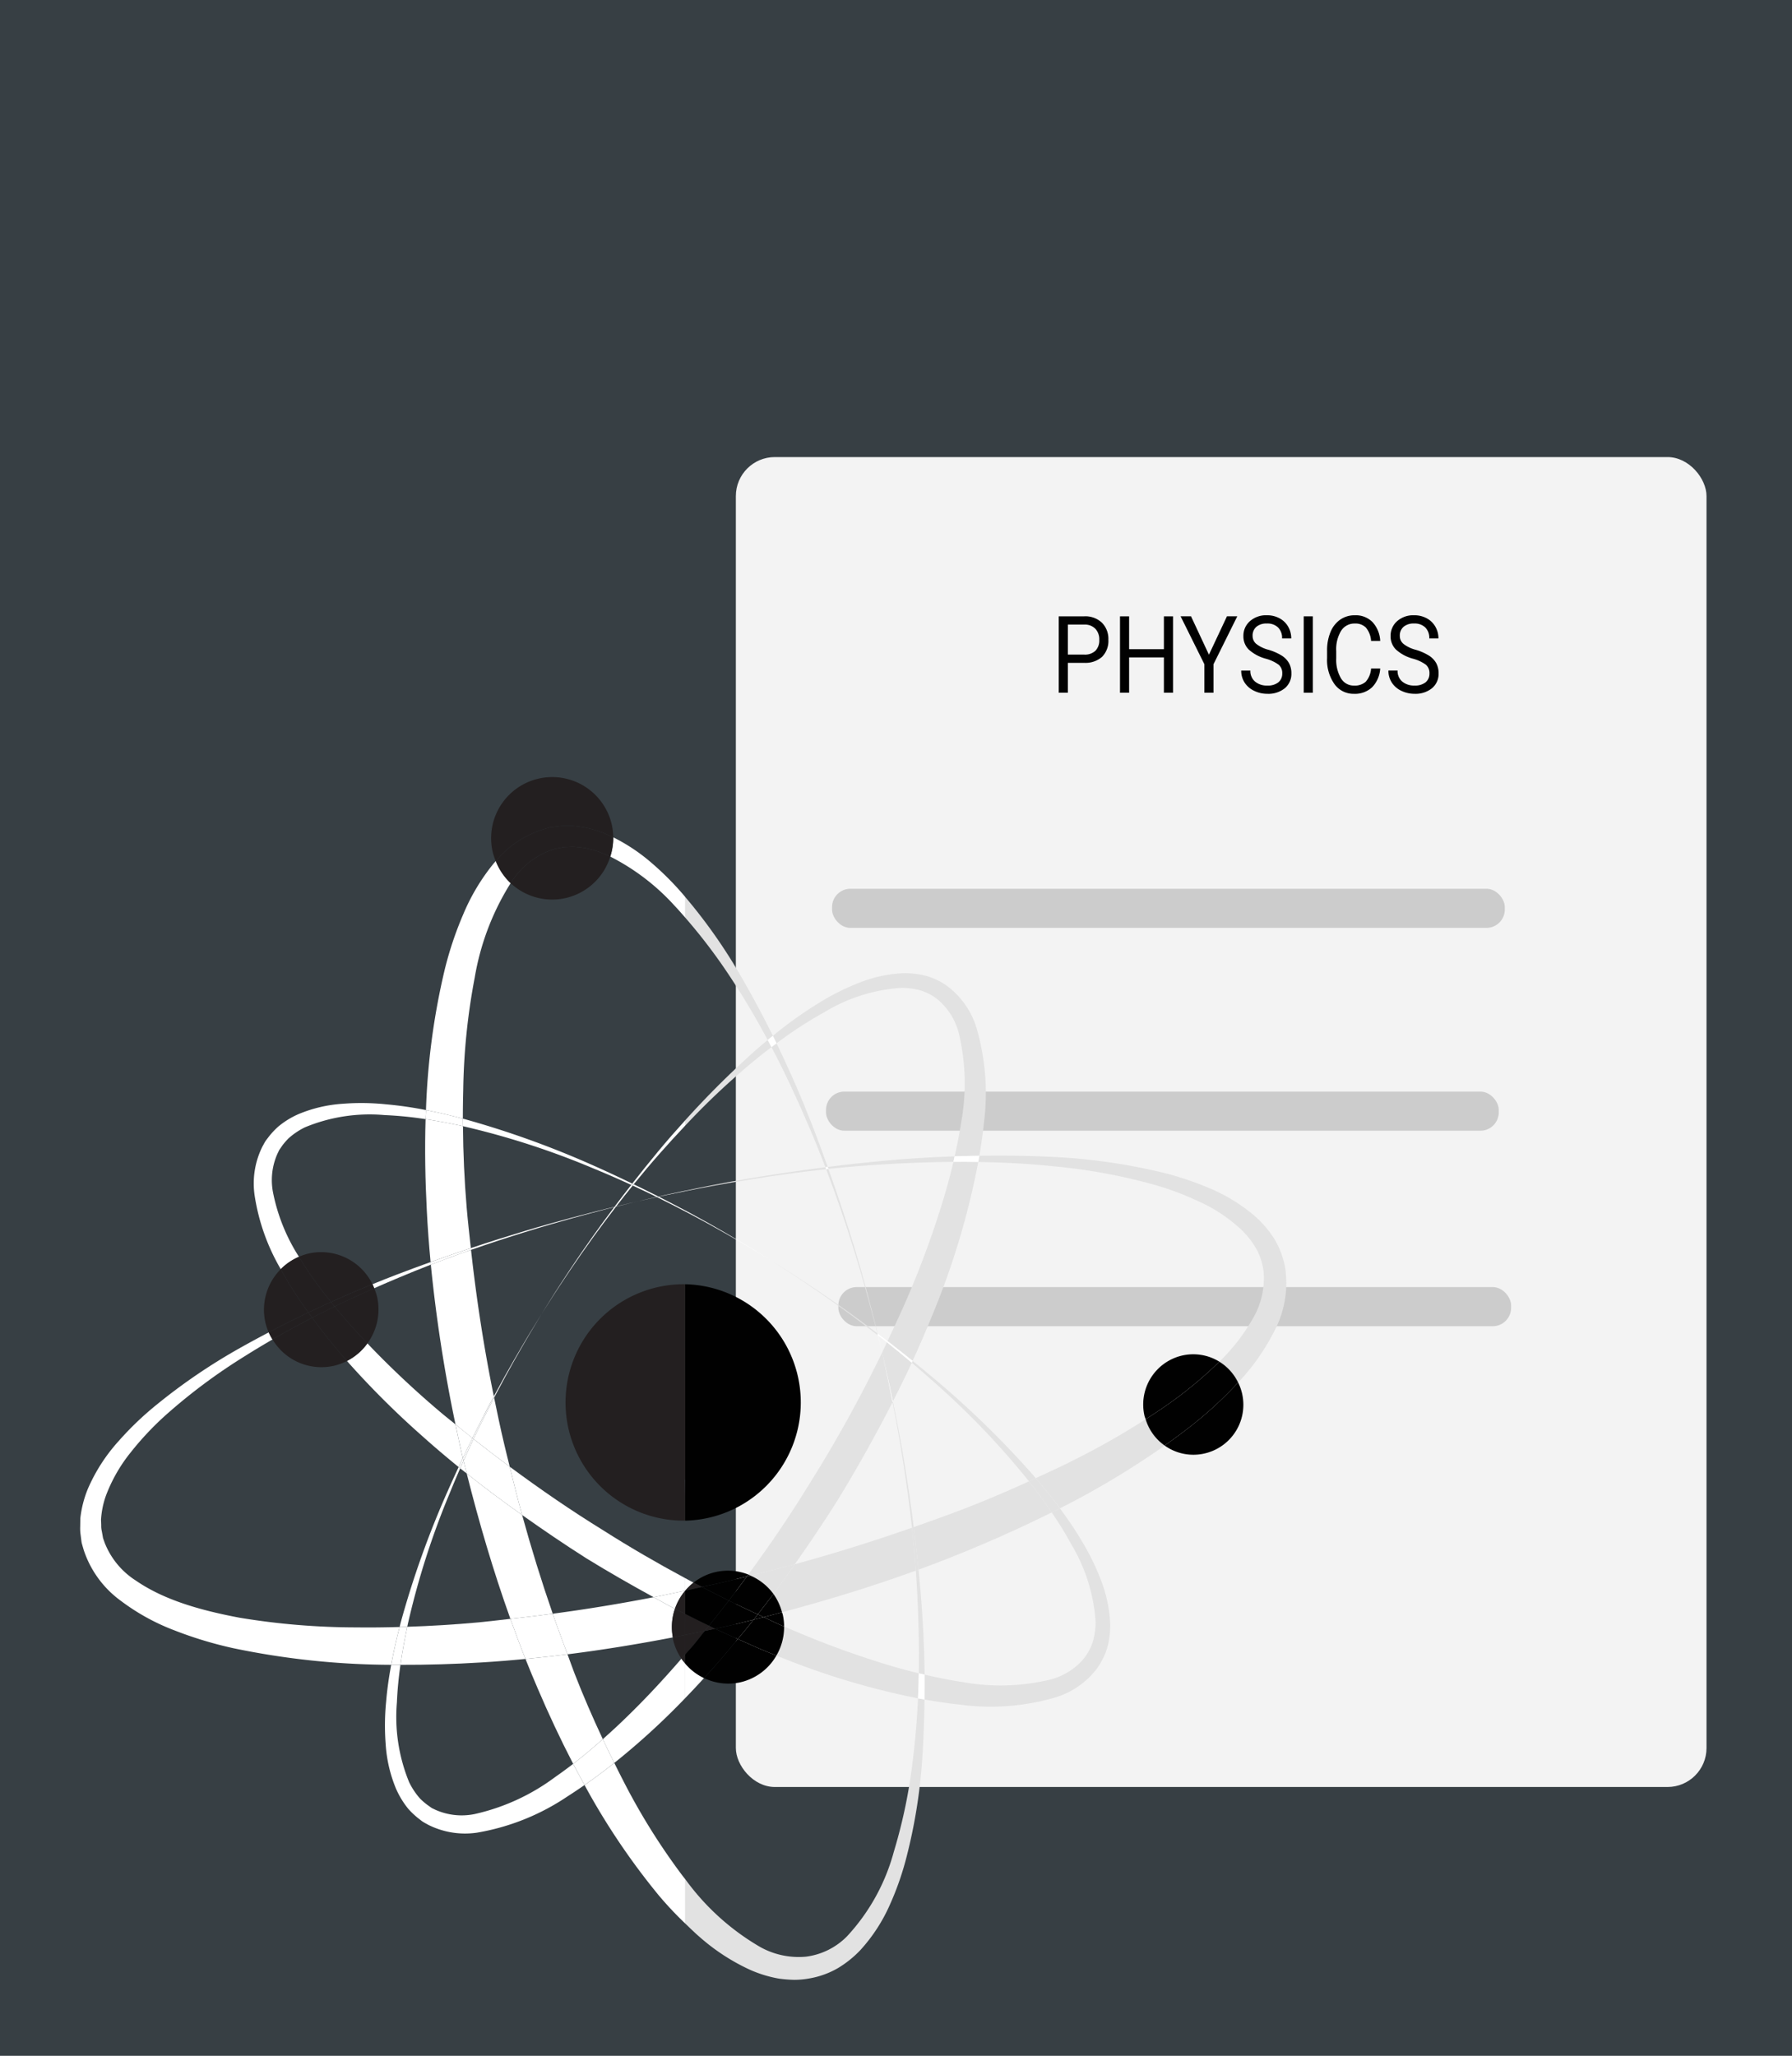 <svg id="Layer_1" data-name="Layer 1" xmlns="http://www.w3.org/2000/svg" width="183.882" height="210.855" viewBox="0 0 183.882 210.855"><defs><style>.cls-1{fill:#373f44;}.cls-2{fill:#f3f3f3;}.cls-3{fill:#ccc;}.cls-4{fill:#010101;}.cls-5{fill:none;}.cls-6{fill:#e2e2e2;}.cls-7{fill:#fff;}.cls-8{fill:#231f20;}</style></defs><title>physics</title><rect class="cls-1" width="183.882" height="210.855"/><rect class="cls-2" x="75.508" y="46.88" width="99.602" height="136.405" rx="4"/><rect class="cls-3" x="86.026" y="132.011" width="69.032" height="4.014" rx="1.882"/><rect class="cls-3" x="85.379" y="91.156" width="69.032" height="4.014" rx="1.882"/><path class="cls-4" d="M109.575,67.985v3.069h-.935v-7.84h2.612a2.468,2.468,0,0,1,1.822.657,2.346,2.346,0,0,1,.659,1.739,2.317,2.317,0,0,1-.645,1.758,2.568,2.568,0,0,1-1.847.617Zm0-.845h1.678a1.574,1.574,0,0,0,1.149-.391,1.514,1.514,0,0,0,.398-1.13,1.564,1.564,0,0,0-.398-1.122,1.487,1.487,0,0,0-1.095-.437h-1.731Z"/><path class="cls-4" d="M120.369,71.054h-.938V67.43h-3.57v3.624h-.935v-7.84h.935V66.585h3.57V63.214h.938Z"/><path class="cls-4" d="M124.052,67.15l1.849-3.937h1.06L124.52,68.13v2.924h-.934V68.13l-2.442-4.917h1.07Z"/><path class="cls-4" d="M129.885,67.56a4.248,4.248,0,0,1-1.749-.94,1.889,1.889,0,0,1-.547-1.376,1.976,1.976,0,0,1,.669-1.532,2.488,2.488,0,0,1,1.739-.606,2.664,2.664,0,0,1,1.301.312,2.225,2.225,0,0,1,.886.861,2.381,2.381,0,0,1,.314,1.201h-.939A1.513,1.513,0,0,0,131.15,64.36a1.559,1.559,0,0,0-1.152-.408,1.585,1.585,0,0,0-1.078.337,1.176,1.176,0,0,0-.387.936,1.054,1.054,0,0,0,.367.811,3.445,3.445,0,0,0,1.251.607,5.502,5.502,0,0,1,1.381.606,2.211,2.211,0,0,1,.74.772,2.144,2.144,0,0,1,.24,1.04,1.907,1.907,0,0,1-.671,1.526,2.671,2.671,0,0,1-1.795.574,3.051,3.051,0,0,1-1.362-.31,2.343,2.343,0,0,1-.976-.848,2.229,2.229,0,0,1-.343-1.223h.939a1.41,1.41,0,0,0,.475,1.123,1.866,1.866,0,0,0,1.268.412,1.706,1.706,0,0,0,1.133-.334,1.129,1.129,0,0,0,.395-.91,1.113,1.113,0,0,0-.365-.891A4.014,4.014,0,0,0,129.885,67.56Z"/><path class="cls-4" d="M134.711,71.054h-.934v-7.84h.934Z"/><path class="cls-4" d="M141.628,68.566a3.013,3.013,0,0,1-.829,1.92,2.557,2.557,0,0,1-1.855.676,2.4,2.4,0,0,1-2.012-.997,4.296,4.296,0,0,1-.757-2.665v-.754a4.875,4.875,0,0,1,.352-1.922,2.848,2.848,0,0,1,1-1.273,2.581,2.581,0,0,1,1.498-.444,2.414,2.414,0,0,1,1.81.697,3.059,3.059,0,0,1,.793,1.931H140.69a2.366,2.366,0,0,0-.528-1.361,1.504,1.504,0,0,0-1.136-.421,1.617,1.617,0,0,0-1.403.733,3.635,3.635,0,0,0-.509,2.086v.76a3.739,3.739,0,0,0,.482,2.032,1.513,1.513,0,0,0,1.348.754,1.677,1.677,0,0,0,1.193-.39,2.272,2.272,0,0,0,.553-1.36Z"/><path class="cls-4" d="M144.99,67.56a4.235,4.235,0,0,1-1.749-.94,1.886,1.886,0,0,1-.548-1.376,1.98,1.98,0,0,1,.669-1.532,2.491,2.491,0,0,1,1.739-.606,2.668,2.668,0,0,1,1.302.312,2.222,2.222,0,0,1,.885.861,2.372,2.372,0,0,1,.314,1.201h-.939a1.513,1.513,0,0,0-.408-1.121,1.562,1.562,0,0,0-1.153-.408,1.585,1.585,0,0,0-1.077.337,1.176,1.176,0,0,0-.387.936,1.051,1.051,0,0,0,.367.811,3.439,3.439,0,0,0,1.25.607,5.508,5.508,0,0,1,1.382.606,2.208,2.208,0,0,1,.739.772,2.144,2.144,0,0,1,.241,1.04,1.905,1.905,0,0,1-.672,1.526,2.67,2.67,0,0,1-1.795.574,3.058,3.058,0,0,1-1.362-.31,2.349,2.349,0,0,1-.976-.848,2.229,2.229,0,0,1-.343-1.223h.94a1.413,1.413,0,0,0,.474,1.123,1.868,1.868,0,0,0,1.268.412,1.707,1.707,0,0,0,1.134-.334,1.128,1.128,0,0,0,.394-.91,1.113,1.113,0,0,0-.364-.891A4.014,4.014,0,0,0,144.99,67.56Z"/><rect class="cls-3" x="84.759" y="111.96" width="69.032" height="4.014" rx="1.882"/><path class="cls-5" d="M53.92,170.153c-1.5.141-2.999.268-4.496.356q-4.176.257-8.333.247c-.177,1.251-.309,2.526-.362,3.822a17.623,17.623,0,0,0,1.252,8.213,7.443,7.443,0,0,0,1.125,1.688,7.048,7.048,0,0,0,.729.631l.468.334.394.189a6.615,6.615,0,0,0,4.016.428,21.734,21.734,0,0,0,8.239-3.785c.628-.436,1.248-.893,1.862-1.363-1.305-2.518-2.516-5.103-3.64-7.734Q54.524,171.676,53.92,170.153Z"/><path class="cls-5" d="M93.642,139.581c.686.554,1.383,1.122,2.101,1.723a95.526,95.526,0,0,1,10.236,9.95c.1.115.199.238.3.356,1.33-.615,2.664-1.222,3.958-1.88a79.335,79.335,0,0,0,7.321-4.161c-.036-.115-.089-.222-.116-.342a5.156,5.156,0,0,1,3.835-6.189,5.099,5.099,0,0,1,3.844.626,19.987,19.987,0,0,0,3.368-4.31,8.188,8.188,0,0,0,1.177-4.858,6.612,6.612,0,0,0-.713-2.342,8.923,8.923,0,0,0-1.536-1.989,15.798,15.798,0,0,0-4.312-2.893,29.943,29.943,0,0,0-4.894-1.823,58.39,58.39,0,0,0-9.885-1.808c-2.74-.289-5.39-.424-7.944-.466a79.301,79.301,0,0,1-4.793,15.901C94.981,136.593,94.325,138.092,93.642,139.581Z"/><path class="cls-5" d="M45.936,152.943c.378-.857.753-1.674,1.125-2.475-1.269-1.033-2.518-2.088-3.729-3.175a89.658,89.658,0,0,1-7.732-7.706,5.761,5.761,0,0,1-7.638-2.205c-.945.548-1.891,1.112-2.842,1.714A58.457,58.457,0,0,0,17.052,145.1a30.67,30.67,0,0,0-3.589,3.803,16.115,16.115,0,0,0-2.595,4.506,8.957,8.957,0,0,0-.503,2.461l.021.567a2.365,2.365,0,0,0,.062.62l.126.707.18.505a8.12,8.12,0,0,0,3.19,3.849c2.963,2.042,6.785,3.079,10.633,3.806a73.588,73.588,0,0,0,12.059.993c1.447.02,2.905-.001,4.368-.04.038-.152.075-.31.115-.462A95.516,95.516,0,0,1,45.936,152.943Z"/><path class="cls-5" d="M52.373,166.039c-1.744-4.866-3.213-9.863-4.482-14.91-.222-.177-.451-.347-.672-.526-.345.792-.69,1.599-1.032,2.45a82.013,82.013,0,0,0-4.341,13.534c-.019.087-.035.177-.053.265q3.643-.121,7.325-.453C50.201,166.297,51.287,166.16,52.373,166.039Z"/><path class="cls-5" d="M48.314,128.014c1.952-.651,3.784-1.23,5.444-1.727,3.636-1.096,6.538-1.821,8.51-2.322.28-.067.537-.128.782-.186q.813-1.086,1.722-2.248c-1.224-.562-2.495-1.126-3.868-1.685a81.68,81.68,0,0,0-13.396-4.337q.035,4.142.379,8.341C48.004,125.235,48.162,126.624,48.314,128.014Z"/><path class="cls-5" d="M61.007,119.595c1.372.611,2.645,1.211,3.87,1.801.84-1.072,1.718-2.172,2.678-3.328.856-1.033,1.788-2.094,2.758-3.167V94.115c-.362-.412-.72-.826-1.101-1.226a22.855,22.855,0,0,0-6.59-5.03A6.236,6.236,0,0,1,52.398,90.581a26.446,26.446,0,0,0-3.69,9.709,66.209,66.209,0,0,0-1.175,11.556q-.039,1.439-.036,2.89l.104.026A95.087,95.087,0,0,1,61.007,119.595Z"/><path class="cls-5" d="M95.567,141.513c-.682-.611-1.348-1.183-2.008-1.741-.614,1.333-1.27,2.651-1.937,3.965.363,1.744.8,3.945,1.226,6.579.312,1.889.625,4.003.914,6.312,1.694-.593,3.381-1.196,5.044-1.83,2.304-.885,4.556-1.85,6.776-2.858-.054-.068-.109-.141-.163-.211A81.803,81.803,0,0,0,95.567,141.513Z"/><path class="cls-5" d="M94.12,163.444c-.04-.803-.089-1.582-.143-2.352-4.486,1.631-9.079,3.031-13.732,4.274.021.073.056.139.073.213a5.784,5.784,0,0,1,.143,1.24c2.932,1.286,5.904,2.425,8.879,3.388q2.465.813,4.942,1.42C94.334,168.747,94.252,166.007,94.12,163.444Z"/><path class="cls-5" d="M94.252,160.996c.079.793.155,1.597.226,2.426.218,2.604.367,5.394.401,8.339,1.293.3,2.586.563,3.874.756a21.712,21.712,0,0,0,9.058-.262,6.613,6.613,0,0,0,3.411-2.156,5.577,5.577,0,0,0,.928-1.754,7.321,7.321,0,0,0,.272-2.016,17.686,17.686,0,0,0-2.49-7.925,38.029,38.029,0,0,0-2.013-3.281q-3.723,1.854-7.592,3.477Q97.328,159.874,94.252,160.996Z"/><path class="cls-5" d="M77.464,107.783c.428-.373.868-.744,1.314-1.115-1.089-2.03-2.292-4.093-3.646-6.16a56.794,56.794,0,0,0-4.819-6.394v20.787A94.161,94.161,0,0,1,77.464,107.783Z"/><path class="cls-5" d="M63.034,180.817c.288.578.574,1.159.87,1.73a66.264,66.264,0,0,0,6.14,9.853c.088.113.179.224.268.336V174.167A74.775,74.775,0,0,1,63.034,180.817Z"/><path class="cls-5" d="M69.925,170.125a5.747,5.747,0,0,1-.849-1.919c-.021-.088-.017-.175-.033-.263-3.587.693-7.196,1.278-10.809,1.735.241.645.467,1.3.714,1.94.896,2.305,1.874,4.556,2.909,6.762.854-.759,1.7-1.536,2.525-2.347C66.3,174.173,68.139,172.183,69.925,170.125Z"/><path class="cls-5" d="M76.005,172.539a5.692,5.692,0,0,1-3.761-.429q-.954,1.043-1.931,2.057v18.569a24.963,24.963,0,0,0,7.692,6.96,8.117,8.117,0,0,0,4.691.993,7.181,7.181,0,0,0,4.212-2.08,20.63,20.63,0,0,0,4.808-8.673,53.928,53.928,0,0,0,1.958-9.46c.268-2.15.431-4.247.525-6.284a77.796,77.796,0,0,1-14.527-4.39A5.749,5.749,0,0,1,76.005,172.539Z"/><path class="cls-5" d="M38.222,131.716c.862-.351,1.716-.69,2.55-1.009,1.172-.448,2.306-.865,3.413-1.263-.167-1.775-.304-3.55-.39-5.321-.162-3.122-.217-6.241-.125-9.336a38.097,38.097,0,0,0-4.204-.417,17.335,17.335,0,0,0-8.179,1.257,7.325,7.325,0,0,0-1.674,1.126,6.985,6.985,0,0,0-.638.733l-.324.47-.19.398a6.653,6.653,0,0,0-.428,4.033,19.058,19.058,0,0,0,2.647,6.518,5.75,5.75,0,0,1,7.543,2.812Z"/><path class="cls-5" d="M67.378,122.767q-1.171-.577-2.456-1.167-.893,1.099-1.689,2.135l2.073-.495S66.028,123.077,67.378,122.767Z"/><path class="cls-5" d="M70.313,122.178c-.726.146-1.387.281-1.961.399-.269.058-.517.113-.752.164.959.487,1.868.958,2.713,1.41Z"/><path class="cls-5" d="M50.758,143.059c1.441-2.693,2.669-4.747,3.503-6.152.853-1.395,1.311-2.135,1.311-2.135s.46-.738,1.327-2.124c.889-1.369,2.18-3.387,3.949-5.868.655-.921,1.396-1.927,2.179-2.971-.235.058-.483.119-.751.186-1.964.521-4.858,1.267-8.487,2.403-1.662.516-3.502,1.115-5.456,1.798.551,5.008,1.32,10.032,2.341,15.024C50.701,143.168,50.73,143.11,50.758,143.059Z"/><path class="cls-5" d="M70.313,161.867V155.968a12.127,12.127,0,1,1,0-24.248v-7.464c-.899-.472-1.872-.966-2.903-1.473-1.372.298-2.104.458-2.104.458l-2.094.522c-.829,1.077-1.606,2.118-2.294,3.066-1.789,2.467-3.103,4.471-4,5.832-.878,1.375-1.346,2.11-1.346,2.11s-.45.745-1.288,2.149c-.822,1.41-2.036,3.477-3.447,6.178-.043.082-.09.176-.133.259.327,1.592.658,3.183,1.037,4.765.173.775.382,1.541.567,2.312,3.108,2.304,6.313,4.505,9.624,6.546C64.668,158.719,67.472,160.341,70.313,161.867Z"/><path class="cls-5" d="M91.01,137.678c-.314-.249-.606-.47-.911-.707.198.838.337,1.43.415,1.761C90.683,138.381,90.844,138.029,91.01,137.678Z"/><path class="cls-5" d="M81.208,130.622c-1.372-.881-2.1-1.35-2.1-1.35s-.743-.45-2.136-1.294c-1.409-.822-3.466-2.041-6.155-3.459-.159-.084-.341-.176-.504-.262V131.72a12.126,12.126,0,0,1,0,24.248v5.899c.284.152.567.307.852.458a5.686,5.686,0,0,1,5.622-.831c2.241-3.06,4.386-6.216,6.386-9.487a138.559,138.559,0,0,0,7.339-13.271c-.082-.332-.228-.932-.44-1.784-1.075-.834-2.112-1.617-3.059-2.309C84.56,132.842,82.564,131.529,81.208,130.622Z"/><path class="cls-5" d="M53.577,155.389q1.417,5.129,3.14,10.124,5.178-.696,10.355-1.695c-2.331-1.273-4.64-2.595-6.906-3.989C57.928,158.411,55.736,156.919,53.577,155.389Z"/><path class="cls-5" d="M85.007,119.89c1.057,2.961,1.941,5.676,2.656,8.04,1.063,3.502,1.752,6.292,2.236,8.193.054.232.106.45.154.656.34.257.667.5,1.017.77.579-1.221,1.156-2.444,1.699-3.67a96.432,96.432,0,0,0,3.567-9.382q.871-2.659,1.498-5.333c-2.52.02-4.934.12-7.207.26C88.653,119.54,86.778,119.703,85.007,119.89Z"/><path class="cls-5" d="M45.34,144.959c.458.384.935.754,1.399,1.133a153.215,153.215,0,0,1-2.531-16.38c-1.073.418-2.169.855-3.299,1.334-.821.343-1.662.707-2.513,1.081a5.621,5.621,0,0,1-.695,5.655c.107.112.21.227.317.337A95.71,95.71,0,0,0,45.34,144.959Z"/><path class="cls-5" d="M84.935,119.686q2.674-.335,5.662-.623c2.314-.217,4.788-.372,7.363-.464.265-1.187.502-2.372.679-3.555a22.081,22.081,0,0,0-.259-9.099,6.715,6.715,0,0,0-2.151-3.425,5.378,5.378,0,0,0-1.748-.931,7.271,7.271,0,0,0-2.003-.27,17.386,17.386,0,0,0-7.895,2.5,41.486,41.486,0,0,0-4.903,3.189c1.425,2.935,2.642,5.771,3.682,8.445C83.934,116.924,84.448,118.324,84.935,119.686Z"/><path class="cls-5" d="M81.562,160.435c4.061-1.111,8.077-2.366,12.02-3.742-.253-2.327-.552-4.456-.846-6.359-.396-2.604-.806-4.786-1.148-6.525q-2.587,5.085-5.596,9.996C84.581,156.051,83.092,158.259,81.562,160.435Z"/><path class="cls-5" d="M70.313,115.451v6.677c1.792-.377,4.025-.828,6.69-1.276,2.272-.382,4.849-.774,7.696-1.134-.512-1.333-1.057-2.699-1.672-4.126-1.109-2.596-2.377-5.357-3.863-8.192-.415.316-.829.634-1.23.954A74.94,74.94,0,0,0,70.313,115.451Z"/><path class="cls-5" d="M65.028,121.469q1.328.641,2.539,1.255c.242-.054.499-.114.779-.178.577-.123,1.238-.264,1.967-.418V115.451c-.893.946-1.752,1.882-2.553,2.791C66.772,119.353,65.879,120.423,65.028,121.469Z"/><path class="cls-5" d="M70.857,124.439c2.678,1.442,4.724,2.686,6.127,3.516,1.381.859,2.124,1.317,2.124,1.317s.732.467,2.112,1.333c1.364.891,3.374,2.191,5.849,3.966.916.658,1.916,1.401,2.955,2.186-.048-.198-.1-.407-.155-.63-.503-1.89-1.222-4.676-2.316-8.163-.738-2.369-1.651-5.093-2.779-8.047-2.871.31-5.465.687-7.748,1.053-2.673.418-4.917.848-6.712,1.209v1.973C70.489,124.245,70.686,124.346,70.857,124.439Z"/><path class="cls-6" d="M92.736,150.334c.294,1.903.593,4.032.846,6.359.06-.021.12-.045.18-.066-.289-2.309-.601-4.423-.914-6.312-.426-2.634-.863-4.834-1.226-6.579-.012.024-.024.048-.035.072C91.93,145.548,92.34,147.73,92.736,150.334Z"/><path class="cls-7" d="M58.234,169.677q-2.158.271-4.314.476.607,1.523,1.254,3.024c1.123,2.631,2.335,5.216,3.64,7.734,1.037-.796,2.047-1.649,3.042-2.532-1.035-2.206-2.013-4.457-2.909-6.762C58.7,170.978,58.474,170.322,58.234,169.677Z"/><path class="cls-6" d="M84.698,119.717c.08-.01.157-.02.237-.031-.488-1.363-1.001-2.762-1.573-4.233-1.04-2.673-2.257-5.51-3.682-8.445-.174.129-.346.259-.517.391,1.487,2.834,2.755,5.596,3.863,8.192C83.641,117.018,84.186,118.385,84.698,119.717Z"/><path class="cls-7" d="M43.794,124.123c.086,1.772.223,3.546.39,5.321,1.44-.518,2.81-.989,4.13-1.43-.152-1.39-.31-2.78-.428-4.165q-.35-4.192-.379-8.341c-.028-.006-.056-.015-.084-.021-1.22-.267-2.474-.508-3.753-.702C43.577,117.881,43.632,121.001,43.794,124.123Z"/><path class="cls-7" d="M47.533,111.846A66.209,66.209,0,0,1,48.708,100.29a26.446,26.446,0,0,1,3.69-9.709,6.251,6.251,0,0,1-1.525-2.263c-.079.09-.163.18-.239.272a21.237,21.237,0,0,0-3.118,5.231,36.045,36.045,0,0,0-1.913,5.757,72.22,72.22,0,0,0-1.892,14.277c1.298.253,2.558.558,3.784.881Q47.495,113.285,47.533,111.846Z"/><path class="cls-7" d="M50.674,143.22c-1.021-4.993-1.79-10.017-2.341-15.024-1.32.461-2.69.961-4.125,1.518a153.215,153.215,0,0,0,2.531,16.38c.577.471,1.153.944,1.738,1.409C49.249,145.934,49.986,144.509,50.674,143.22Z"/><path class="cls-7" d="M90.511,138.735l.002-.004c-.078-.331-.217-.922-.415-1.761-.009-.006-.017-.013-.027-.02C90.283,137.803,90.43,138.403,90.511,138.735Z"/><path class="cls-6" d="M87.552,127.964c1.094,3.488,1.814,6.274,2.316,8.163.056.223.107.431.155.63l.03.022c-.048-.206-.1-.424-.154-.656-.484-1.901-1.173-4.69-2.236-8.193-.715-2.364-1.599-5.08-2.656-8.04-.079.009-.156.019-.235.027C85.901,122.87,86.813,125.594,87.552,127.964Z"/><path class="cls-6" d="M93.673,180.476a53.928,53.928,0,0,1-1.958,9.46,20.63,20.63,0,0,1-4.808,8.673,7.181,7.181,0,0,1-4.212,2.08,8.117,8.117,0,0,1-4.69-.993,24.963,24.963,0,0,1-7.692-6.96v4.55c.501.482.998.971,1.526,1.423a21.145,21.145,0,0,0,5.09,3.31,12.695,12.695,0,0,0,2.969.915,13.422,13.422,0,0,0,1.579.129A8.546,8.546,0,0,0,83.05,202.92a8.834,8.834,0,0,0,2.908-1.044,10.861,10.861,0,0,0,2.33-1.866A17.208,17.208,0,0,0,91.33,195.322a29.927,29.927,0,0,0,1.726-4.993,54.611,54.611,0,0,0,1.565-9.754c.156-2.161.217-4.234.241-6.265-.222-.038-.443-.077-.664-.118C94.104,176.23,93.941,178.326,93.673,180.476Z"/><path class="cls-7" d="M53.577,155.389c-1.937-1.374-3.841-2.786-5.686-4.26,1.269,5.047,2.737,10.044,4.482,14.91,1.447-.161,2.894-.331,4.344-.526Q54.99,160.528,53.577,155.389Z"/><path class="cls-7" d="M50.703,143.357c-.667,1.278-1.38,2.682-2.118,4.232q1.832,1.451,3.721,2.845c-.185-.771-.394-1.537-.567-2.312C51.361,146.54,51.031,144.95,50.703,143.357Z"/><path class="cls-7" d="M70.045,192.4a66.264,66.264,0,0,1-6.14-9.853c-.296-.57-.583-1.152-.87-1.73-.998.791-2.014,1.55-3.054,2.268a71.562,71.562,0,0,0,7.612,11.311,35.971,35.971,0,0,0,2.72,2.89v-4.55C70.224,192.624,70.133,192.512,70.045,192.4Z"/><path class="cls-6" d="M75.132,100.508c1.355,2.067,2.557,4.13,3.646,6.16.174-.144.352-.286.528-.43-1.01-2.041-2.121-4.126-3.356-6.243a54.673,54.673,0,0,0-5.638-7.997v2.116A56.794,56.794,0,0,1,75.132,100.508Z"/><path class="cls-6" d="M94.478,163.422c-.07-.83-.147-1.633-.226-2.426-.091.033-.184.065-.275.097.054.77.104,1.549.143,2.352.132,2.563.213,5.303.162,8.183.199.048.398.088.598.134C94.845,168.816,94.697,166.026,94.478,163.422Z"/><path class="cls-7" d="M69.212,92.888c.382.401.74.815,1.101,1.226V91.998c-.019-.022-.036-.045-.054-.067a30.172,30.172,0,0,0-3.74-3.715,18.638,18.638,0,0,0-3.591-2.335,6.269,6.269,0,0,1-.306,1.976A22.855,22.855,0,0,1,69.212,92.888Z"/><path class="cls-6" d="M95.744,141.304c-.719-.601-1.415-1.169-2.101-1.723-.028.063-.053.128-.083.191.659.558,1.326,1.13,2.008,1.741a81.803,81.803,0,0,1,9.852,10.216c.054.07.109.143.163.211.234-.107.463-.222.698-.33-.101-.118-.2-.241-.3-.356A95.526,95.526,0,0,0,95.744,141.304Z"/><path class="cls-7" d="M47.219,150.603c.221.178.449.348.672.526q-.165-.655-.327-1.309C47.449,150.077,47.335,150.339,47.219,150.603Z"/><path class="cls-7" d="M70.313,161.867c-2.841-1.526-5.645-3.148-8.381-4.886-3.312-2.041-6.517-4.243-9.624-6.546.399,1.66.816,3.313,1.269,4.955,2.159,1.53,4.351,3.021,6.59,4.441,2.266,1.394,4.575,2.715,6.906,3.989,1.082-.21,2.161-.444,3.241-.676Z"/><path class="cls-7" d="M67.567,122.724q-1.211-.614-2.539-1.255c-.036.043-.071.087-.106.131q1.284.591,2.456,1.167C67.442,122.754,67.5,122.74,67.567,122.724Z"/><path class="cls-7" d="M76.972,127.977c1.393.844,2.136,1.294,2.136,1.294s-.742-.458-2.124-1.317c-1.403-.831-3.449-2.074-6.127-3.516-.172-.093-.368-.193-.544-.288v.105c.163.086.344.177.504.262C73.506,125.936,75.563,127.155,76.972,127.977Z"/><path class="cls-7" d="M47.394,149.139q-.341-1.519-.656-3.046c-.464-.379-.941-.749-1.399-1.133a95.71,95.71,0,0,1-7.322-6.839c-.107-.11-.21-.226-.317-.337a5.829,5.829,0,0,1-2.1,1.804,89.658,89.658,0,0,0,7.732,7.706c1.211,1.087,2.46,2.143,3.729,3.175.146-.315.289-.618.435-.924C47.462,149.409,47.426,149.274,47.394,149.139Z"/><path class="cls-7" d="M71.165,162.325c-.285-.15-.568-.305-.852-.458v1.276l.007-.001A5.79,5.79,0,0,1,71.165,162.325Z"/><path class="cls-6" d="M80.461,166.819a5.796,5.796,0,0,1-.79,2.983,77.796,77.796,0,0,0,14.527,4.39c.04-.865.069-1.723.084-2.565q-2.474-.603-4.942-1.42C86.365,169.244,83.393,168.105,80.461,166.819Z"/><path class="cls-7" d="M90.099,136.971c.305.237.598.458.911.707.021-.043.04-.086.061-.129-.351-.27-.678-.513-1.017-.77C90.069,136.847,90.084,136.906,90.099,136.971Z"/><path class="cls-6" d="M109.933,158.404a17.686,17.686,0,0,1,2.49,7.925,7.321,7.321,0,0,1-.272,2.016,5.577,5.577,0,0,1-.928,1.754,6.613,6.613,0,0,1-3.411,2.156,21.712,21.712,0,0,1-9.058.262c-1.289-.193-2.582-.456-3.874-.756.009.831-.007,1.694-.017,2.549,1.2.211,2.403.397,3.609.524a23.671,23.671,0,0,0,9.945-.771,8.435,8.435,0,0,0,4.172-2.966,7.247,7.247,0,0,0,1.093-2.327,8.883,8.883,0,0,0,.226-2.467,14.229,14.229,0,0,0-1.051-4.522,24.4,24.4,0,0,0-1.977-3.927c-.663-1.11-1.38-2.15-2.12-3.148-.278.141-.561.277-.84.417A38.029,38.029,0,0,1,109.933,158.404Z"/><path class="cls-7" d="M64.772,121.531c.036-.046.07-.091.105-.135-1.225-.59-2.498-1.19-3.87-1.801a95.087,95.087,0,0,0-13.406-4.833l-.104-.026c0,.258.007.516.01.774a81.68,81.68,0,0,1,13.396,4.337C62.276,120.406,63.548,120.97,64.772,121.531Z"/><path class="cls-6" d="M81.22,130.605c-1.38-.866-2.112-1.333-2.112-1.333s.729.469,2.1,1.35c1.356.908,3.352,2.221,5.804,4.021.947.692,1.984,1.474,3.06,2.309-.016-.066-.031-.126-.048-.195-1.038-.785-2.038-1.528-2.955-2.186C84.595,132.795,82.585,131.496,81.22,130.605Z"/><path class="cls-7" d="M28.032,122.387a6.653,6.653,0,0,1,.428-4.033l.19-.398.324-.47a6.985,6.985,0,0,1,.638-.733,7.325,7.325,0,0,1,1.674-1.126A17.335,17.335,0,0,1,39.465,114.37a38.097,38.097,0,0,1,4.204.417c.009-.312.031-.621.043-.932a39.19,39.19,0,0,0-4.176-.598,24.745,24.745,0,0,0-4.378-.048,14.162,14.162,0,0,0-4.507,1.053,8.653,8.653,0,0,0-2.107,1.296,8.4,8.4,0,0,0-.903.952l-.347.454c-.183.27-.232.405-.357.615a8.472,8.472,0,0,0-.804,5.065,21.27,21.27,0,0,0,2.677,7.531,5.833,5.833,0,0,1,1.868-1.268A19.058,19.058,0,0,1,28.032,122.387Z"/><path class="cls-7" d="M70.313,124.257v-.105c-.845-.451-1.753-.922-2.713-1.41-.068.015-.126.027-.19.042C68.441,123.29,69.414,123.784,70.313,124.257Z"/><path class="cls-7" d="M94.282,171.627c-.015.842-.044,1.7-.084,2.565.221.041.442.079.664.118.01-.856.026-1.718.017-2.549C94.68,171.715,94.481,171.676,94.282,171.627Z"/><path class="cls-7" d="M46.739,146.093q.315,1.525.656,3.046c.032.135.068.27.101.405.331-.699.661-1.391.982-2.043C47.892,147.036,47.315,146.564,46.739,146.093Z"/><path class="cls-7" d="M90.072,136.951c.01.006.019.014.027.02-.015-.065-.03-.124-.046-.192l-.03-.022C90.041,136.825,90.056,136.886,90.072,136.951Z"/><path class="cls-7" d="M47.423,115.488c.029.006.056.015.084.021-.003-.258-.01-.516-.01-.774-1.226-.324-2.487-.629-3.784-.881-.012.311-.035.62-.043.932C44.948,114.98,46.203,115.222,47.423,115.488Z"/><path class="cls-7" d="M52.307,150.435q-1.887-1.399-3.721-2.845c-.337.71-.679,1.463-1.022,2.231q.161.655.327,1.309c1.845,1.474,3.749,2.886,5.686,4.26C53.123,153.748,52.706,152.095,52.307,150.435Z"/><path class="cls-7" d="M44.208,129.713c-.009-.089-.015-.18-.023-.269-1.106.398-2.241.816-3.413,1.263-.834.319-1.688.658-2.55,1.009.065.133.118.272.174.412.851-.375,1.692-.738,2.513-1.081C42.038,130.568,43.135,130.131,44.208,129.713Z"/><path class="cls-6" d="M81.562,160.435c-.721,1.025-1.451,2.042-2.2,3.045a5.78,5.78,0,0,1,.883,1.886c4.654-1.242,9.247-2.643,13.732-4.274-.109-1.536-.243-3.004-.395-4.399C89.64,158.07,85.623,159.324,81.562,160.435Z"/><path class="cls-6" d="M77.025,120.97c2.283-.366,4.877-.743,7.748-1.053-.026-.068-.049-.131-.074-.2-2.847.361-5.424.752-7.696,1.134-2.664.448-4.898.899-6.69,1.276v.051C72.108,121.818,74.352,121.387,77.025,120.97Z"/><path class="cls-7" d="M67.567,122.724c.011.006.022.013.033.017.235-.051.483-.105.752-.164.574-.118,1.235-.253,1.961-.399v-.051c-.729.154-1.39.295-1.967.418C68.066,122.61,67.809,122.67,67.567,122.724Z"/><path class="cls-7" d="M69.254,165.013c-.734-.383-1.454-.796-2.182-1.194q-5.175,1.006-10.355,1.695c.485,1.401,1,2.782,1.517,4.163,3.613-.456,7.222-1.042,10.809-1.735A5.767,5.767,0,0,1,69.254,165.013Z"/><path class="cls-6" d="M93.762,156.628q.261,2.078.49,4.368,3.074-1.123,6.076-2.395,3.865-1.622,7.592-3.477c-.753-1.11-1.541-2.168-2.338-3.184-2.22,1.008-4.472,1.973-6.776,2.858C97.143,155.431,95.456,156.035,93.762,156.628Z"/><path class="cls-7" d="M53.789,126.398c3.629-1.136,6.523-1.882,8.487-2.403.268-.067.516-.128.751-.186l.022-.03c-.244.058-.501.119-.782.186-1.972.501-4.873,1.226-8.51,2.322-1.659.497-3.492,1.076-5.444,1.727.006.061.011.12.018.181C50.287,127.512,52.127,126.913,53.789,126.398Z"/><path class="cls-6" d="M84.935,119.686c.025.069.048.135.072.203,1.77-.187,3.646-.35,5.62-.465,2.273-.14,4.687-.24,7.207-.26.043-.187.084-.376.126-.564-2.574.092-5.049.247-7.363.464Q87.612,119.347,84.935,119.686Z"/><path class="cls-6" d="M117.559,145.569a79.335,79.335,0,0,1-7.321,4.161c-1.294.657-2.629,1.265-3.958,1.88.842.983,1.677,2.011,2.48,3.097a85.885,85.885,0,0,0,10.748-6.442A5.098,5.098,0,0,1,117.559,145.569Z"/><path class="cls-7" d="M36.636,166.915a73.588,73.588,0,0,1-12.059-.993c-3.849-.728-7.67-1.764-10.633-3.806a8.12,8.12,0,0,1-3.19-3.849l-.18-.505-.126-.707a2.365,2.365,0,0,1-.062-.62l-.021-.567a8.957,8.957,0,0,1,.503-2.461,16.115,16.115,0,0,1,2.595-4.506A30.67,30.67,0,0,1,17.052,145.1a58.457,58.457,0,0,1,8.069-6.003c.951-.601,1.898-1.165,2.842-1.714a5.893,5.893,0,0,1-.389-.725c-.977.513-1.959,1.042-2.952,1.601a60.066,60.066,0,0,0-8.49,5.767,32.042,32.042,0,0,0-3.968,3.79,17.847,17.847,0,0,0-3.15,4.892,11.192,11.192,0,0,0-.772,3.025l-.013.862a4.451,4.451,0,0,0,.04.803l.091.713c-.007-.045.024.156.032.172l.027.098.057.201.117.402a10.496,10.496,0,0,0,3.814,5.211,22.188,22.188,0,0,0,5.53,3.04,40.342,40.342,0,0,0,6.013,1.816A80.294,80.294,0,0,0,40.14,170.754c.245-1.331.541-2.623.864-3.88C39.542,166.913,38.084,166.935,36.636,166.915Z"/><path class="cls-6" d="M130.761,136.526a10.537,10.537,0,0,0,1.129-6.378,8.742,8.742,0,0,0-1.111-3.049,10.924,10.924,0,0,0-2.021-2.372,17.703,17.703,0,0,0-4.972-2.989,31.225,31.225,0,0,0-5.22-1.643,59.769,59.769,0,0,0-10.159-1.413c-2.746-.15-5.371-.175-7.911-.139-.036.211-.074.422-.112.634,2.554.042,5.204.177,7.944.466a58.39,58.39,0,0,1,9.885,1.808,29.943,29.943,0,0,1,4.894,1.823,15.798,15.798,0,0,1,4.312,2.893,8.923,8.923,0,0,1,1.536,1.989,6.612,6.612,0,0,1,.713,2.342,8.188,8.188,0,0,1-1.177,4.858,19.987,19.987,0,0,1-3.368,4.31,5.132,5.132,0,0,1,1.925,2.131c.028-.032.062-.06.09-.092A22.249,22.249,0,0,0,130.761,136.526Z"/><path class="cls-7" d="M63.233,123.736a.217.217,0,0,0-.021.027l2.094-.522Z"/><path class="cls-7" d="M65.306,123.241s.732-.16,2.104-.458c-.011-.006-.021-.011-.032-.016C66.028,123.077,65.306,123.241,65.306,123.241Z"/><path class="cls-7" d="M49.424,170.509c1.496-.088,2.995-.214,4.496-.356-.542-1.359-1.052-2.733-1.547-4.114-1.085.12-2.172.258-3.255.361q-3.68.337-7.325.453c-.27,1.268-.512,2.571-.701,3.903Q45.243,170.769,49.424,170.509Z"/><path class="cls-7" d="M85.007,119.89c-.024-.068-.047-.134-.072-.203-.08.011-.157.021-.237.031.025.068.048.131.074.2C84.851,119.908,84.928,119.898,85.007,119.89Z"/><path class="cls-7" d="M48.333,128.195c-.007-.061-.012-.12-.018-.181-1.32.44-2.69.911-4.13,1.43.009.089.015.18.023.269C45.642,129.156,47.013,128.657,48.333,128.195Z"/><path class="cls-6" d="M93.977,161.092c.091-.032.184-.063.275-.097q-.228-2.288-.49-4.368c-.06.021-.12.045-.18.066C93.734,158.088,93.868,159.556,93.977,161.092Z"/><path class="cls-7" d="M52.373,166.039c.495,1.381,1.005,2.755,1.547,4.114q2.156-.205,4.314-.476c-.517-1.381-1.032-2.762-1.517-4.163C55.267,165.708,53.82,165.878,52.373,166.039Z"/><polygon class="cls-7" points="70.313 163.152 70.32 163.142 70.313 163.143 70.313 163.152"/><path class="cls-7" d="M70.313,163.143c-1.08.232-2.159.466-3.241.676.727.398,1.448.811,2.182,1.194a5.784,5.784,0,0,1,1.059-1.861Z"/><path class="cls-7" d="M67.41,122.784c.064-.015.122-.027.19-.042-.011-.005-.022-.011-.033-.017-.067.016-.125.03-.189.043C67.389,122.772,67.399,122.777,67.41,122.784Z"/><path class="cls-6" d="M105.582,151.94c.798,1.015,1.585,2.074,2.338,3.184.279-.14.562-.275.84-.417-.804-1.086-1.638-2.114-2.48-3.097C106.045,151.718,105.817,151.833,105.582,151.94Z"/><path class="cls-7" d="M70.313,174.167V170.623a5.685,5.685,0,0,1-.388-.498c-1.786,2.058-3.625,4.048-5.544,5.908-.825.811-1.671,1.588-2.525,2.347q.576,1.229,1.178,2.438A74.775,74.775,0,0,0,70.313,174.167Z"/><path class="cls-7" d="M64.922,121.601c-.05-.024-.1-.047-.151-.069q-.907,1.162-1.722,2.248c.064-.015.121-.029.184-.043Q64.029,122.698,64.922,121.601Z"/><path class="cls-7" d="M70.313,170.623v3.543q.98-1.012,1.931-2.057A5.757,5.757,0,0,1,70.313,170.623Z"/><path class="cls-6" d="M97.834,119.164q-.628,2.671-1.498,5.333a96.432,96.432,0,0,1-3.567,9.382c-.543,1.226-1.12,2.449-1.699,3.67.825.636,1.688,1.318,2.572,2.032.683-1.489,1.338-2.988,1.947-4.503a79.301,79.301,0,0,0,4.793-15.901Q99.09,119.154,97.834,119.164Z"/><path class="cls-7" d="M46.187,153.053c.342-.851.688-1.658,1.032-2.45-.054-.043-.105-.091-.158-.135-.372.801-.747,1.618-1.125,2.475a95.516,95.516,0,0,0-4.817,13.47c-.039.152-.076.31-.115.462q.393-.009.788-.022c.018-.088.035-.179.053-.265A82.013,82.013,0,0,1,46.187,153.053Z"/><path class="cls-6" d="M90.514,138.732c.047.202.074.317.074.317s.231,1.018.666,2.927c.109.519.234,1.111.369,1.761.667-1.314,1.324-2.632,1.937-3.965-.873-.739-1.727-1.443-2.55-2.094C90.844,138.029,90.683,138.381,90.514,138.732Z"/><path class="cls-7" d="M67.76,118.242c.801-.909,1.661-1.845,2.553-2.791v-.549c-.971,1.072-1.903,2.134-2.758,3.167-.961,1.156-1.839,2.255-2.678,3.328.051.025.101.048.152.073C65.879,120.423,66.772,119.353,67.76,118.242Z"/><path class="cls-7" d="M56.952,182.274a21.734,21.734,0,0,1-8.239,3.785,6.615,6.615,0,0,1-4.016-.428l-.394-.189-.468-.334a7.048,7.048,0,0,1-.729-.631,7.443,7.443,0,0,1-1.125-1.688,17.623,17.623,0,0,1-1.252-8.213c.053-1.297.185-2.571.362-3.822-.316-.001-.635.002-.951-.001-.223,1.219-.409,2.466-.516,3.749a25.099,25.099,0,0,0-.049,4.399,14.218,14.218,0,0,0,1.047,4.527,8.894,8.894,0,0,0,1.29,2.118,8.184,8.184,0,0,0,.951.904l.448.348c.273.181.405.234.616.358a8.418,8.418,0,0,0,5.041.81,23.677,23.677,0,0,0,9.267-3.718c.59-.373,1.169-.766,1.746-1.164-.396-.719-.788-1.442-1.167-2.173C58.2,181.381,57.581,181.838,56.952,182.274Z"/><path class="cls-6" d="M83.172,152.007c-2,3.271-4.145,6.427-6.386,9.487.074.03.141.074.213.107,1.525-.372,3.047-.751,4.562-1.165,1.53-2.176,3.019-4.384,4.43-6.631q2.996-4.908,5.596-9.996c-.133-.675-.257-1.288-.363-1.826-.417-1.914-.637-2.933-.637-2.933s-.027-.114-.076-.314A138.559,138.559,0,0,1,83.172,152.007Z"/><path class="cls-6" d="M84.584,103.82a17.386,17.386,0,0,1,7.895-2.5,7.271,7.271,0,0,1,2.003.27,5.378,5.378,0,0,1,1.748.931,6.715,6.715,0,0,1,2.151,3.425,22.081,22.081,0,0,1,.259,9.099c-.177,1.183-.414,2.368-.679,3.555.831-.029,1.678-.045,2.535-.057.178-1.071.337-2.144.449-3.219a23.939,23.939,0,0,0-.768-9.981,8.429,8.429,0,0,0-2.955-4.189,6.963,6.963,0,0,0-2.317-1.097,8.731,8.731,0,0,0-2.458-.228,14.015,14.015,0,0,0-4.503,1.056,24.569,24.569,0,0,0-3.906,1.978,42.456,42.456,0,0,0-4.73,3.375c.128.258.249.513.374.771A41.486,41.486,0,0,1,84.584,103.82Z"/><path class="cls-7" d="M50.758,143.059c-.027.051-.057.109-.084.161.009.046.02.092.03.138.043-.083.09-.177.133-.259,1.411-2.702,2.625-4.769,3.447-6.178.838-1.404,1.288-2.149,1.288-2.149s-.458.74-1.311,2.135C53.427,138.311,52.199,140.366,50.758,143.059Z"/><path class="cls-7" d="M56.899,132.648c-.867,1.386-1.327,2.124-1.327,2.124s.468-.735,1.346-2.11c.898-1.361,2.211-3.365,4-5.832.688-.948,1.466-1.989,2.294-3.066-.063.015-.12.03-.185.046-.783,1.044-1.524,2.05-2.179,2.971C59.08,129.261,57.788,131.279,56.899,132.648Z"/><path class="cls-6" d="M70.313,114.902v.549a74.94,74.94,0,0,1,7.62-7.098c.401-.32.815-.637,1.23-.954-.128-.244-.254-.487-.385-.731-.446.371-.885.741-1.314,1.115A94.161,94.161,0,0,0,70.313,114.902Z"/><path class="cls-7" d="M90.588,139.049s.22,1.019.637,2.933c.106.538.23,1.152.363,1.826.011-.024.022-.048.035-.072-.135-.65-.261-1.241-.369-1.761C90.819,140.067,90.588,139.049,90.588,139.049Z"/><path class="cls-7" d="M79.163,107.399c.172-.131.343-.262.517-.391-.125-.258-.246-.513-.374-.771-.177.144-.354.286-.528.43C78.909,106.912,79.035,107.155,79.163,107.399Z"/><path class="cls-7" d="M90.588,139.049s-.027-.115-.074-.317l-.002.004C90.561,138.935,90.588,139.049,90.588,139.049Z"/><path class="cls-7" d="M50.674,143.22c-.688,1.289-1.425,2.714-2.196,4.281.037.029.072.058.109.088.737-1.55,1.451-2.953,2.118-4.232C50.694,143.312,50.682,143.266,50.674,143.22Z"/><path class="cls-7" d="M61.856,178.38c-.995.883-2.005,1.736-3.042,2.532.379.732.77,1.454,1.167,2.173,1.04-.718,2.056-1.477,3.054-2.268Q62.43,179.61,61.856,178.38Z"/><path class="cls-7" d="M93.56,139.772c.03-.063.054-.128.083-.191-.884-.714-1.747-1.396-2.572-2.032-.021.043-.04.086-.061.129C91.832,138.329,92.687,139.033,93.56,139.772Z"/><path class="cls-7" d="M47.496,149.544c-.146.306-.289.609-.435.924.053.044.104.092.158.135.116-.264.23-.526.344-.784C47.541,149.728,47.518,149.636,47.496,149.544Z"/><path class="cls-7" d="M65.028,121.469c-.05-.025-.101-.048-.152-.073-.035.045-.069.089-.105.135.051.022.1.046.151.069C64.957,121.556,64.993,121.513,65.028,121.469Z"/><path class="cls-7" d="M47.496,149.544c.022.092.046.184.068.275.343-.767.685-1.52,1.022-2.231-.037-.03-.072-.06-.109-.088C48.156,148.153,47.826,148.845,47.496,149.544Z"/><path class="cls-7" d="M63.212,123.763a.217.217,0,0,1,.021-.027c-.063.015-.12.029-.184.043l-.022.03C63.092,123.793,63.149,123.778,63.212,123.763Z"/><path class="cls-7" d="M97.834,119.164q1.256-.009,2.548.013c.038-.212.076-.423.112-.634-.857.012-1.704.029-2.535.057C97.918,118.789,97.877,118.977,97.834,119.164Z"/><path class="cls-7" d="M41.793,166.853q-.395.013-.788.022c-.323,1.256-.62,2.548-.864,3.88.316.004.635,0,.951.001C41.28,169.424,41.522,168.121,41.793,166.853Z"/><path class="cls-6" d="M79.362,163.48c.749-1.003,1.479-2.02,2.2-3.045-1.515.414-3.037.793-4.562,1.165A5.779,5.779,0,0,1,79.362,163.48Z"/><path class="cls-4" d="M79.504,141.923"/><path class="cls-4" d="M77.262,140.518a9.327,9.327,0,0,0-3.097-5.043"/><path class="cls-4" d="M70.313,153.423v2.545a12.127,12.127,0,0,0,0-24.248v20.048"/><path class="cls-4" d="M72.523,153.178"/><path class="cls-8" d="M70.283,151.777l.03-.009V131.72a12.125,12.125,0,1,0,0,24.248v-2.545"/><path class="cls-8" d="M64.406,151.218"/><path class="cls-8" d="M58.087,92.1a6.253,6.253,0,0,0,4.535-4.242,13.228,13.228,0,0,0-1.529-.615,8.759,8.759,0,0,0-2.371-.394l-.538.025-.269.006-.338.062-.67.128-.49.174a8.062,8.062,0,0,0-3.772,2.973c-.086.117-.163.244-.246.365A6.241,6.241,0,0,0,58.087,92.1Z"/><path class="cls-8" d="M55.724,85.07l.379-.11.19-.052.093-.026a1.083,1.083,0,0,1,.168-.03l.681-.092.338-.041.412-.007.821.001a10.861,10.861,0,0,1,2.915.646c.416.155.816.334,1.206.523a6.391,6.391,0,0,0-.158-1.338,6.269,6.269,0,1,0-12.209,2.854,6.497,6.497,0,0,0,.312.92A10.305,10.305,0,0,1,55.724,85.07Z"/><path class="cls-8" d="M52.644,90.216a8.062,8.062,0,0,1,3.772-2.973l.49-.174.67-.128.338-.062.269-.006.538-.025a8.759,8.759,0,0,1,2.371.394,13.228,13.228,0,0,1,1.529.615,6.269,6.269,0,0,0,.306-1.976c-.39-.19-.79-.368-1.206-.523a10.861,10.861,0,0,0-2.915-.646l-.821-.001-.412.007-.338.041-.681.092a1.083,1.083,0,0,0-.168.03l-.093.026-.19.052-.379.11a10.305,10.305,0,0,0-4.85,3.248,6.251,6.251,0,0,0,1.525,2.263C52.481,90.461,52.558,90.333,52.644,90.216Z"/><path class="cls-8" d="M29.834,131.946c-.353-.581-.695-1.174-1.024-1.773a5.898,5.898,0,0,0-1.573,5.494,5.983,5.983,0,0,0,.336.99q2.061-1.084,4.067-2.038C31.015,133.742,30.405,132.856,29.834,131.946Z"/><path class="cls-8" d="M34.297,140.077a5.873,5.873,0,0,0,1.304-.49q-1.891-2.148-3.568-4.433-2.013,1.04-4.07,2.228A5.846,5.846,0,0,0,34.297,140.077Z"/><path class="cls-8" d="M38.69,132.992a5.875,5.875,0,0,0-.294-.864q-1.987.874-4.062,1.876,1.591,1.94,3.367,3.779A5.88,5.88,0,0,0,38.69,132.992Z"/><path class="cls-8" d="M31.632,128.577a5.811,5.811,0,0,0-.953.327c.357.593.731,1.179,1.12,1.754.674.982,1.408,1.938,2.164,2.883q2.176-.98,4.258-1.825A5.865,5.865,0,0,0,31.632,128.577Z"/><path class="cls-8" d="M31.641,134.619q1.174-.56,2.322-1.077c-.757-.945-1.49-1.901-2.164-2.883-.389-.575-.763-1.162-1.12-1.754a5.833,5.833,0,0,0-1.868,1.268c.328.599.67,1.192,1.024,1.773C30.405,132.856,31.015,133.742,31.641,134.619Z"/><path class="cls-8" d="M37.701,137.783q-1.771-1.839-3.367-3.779-1.141.552-2.302,1.151,1.675,2.286,3.568,4.433A5.829,5.829,0,0,0,37.701,137.783Z"/><path class="cls-8" d="M32.032,135.155c-.131-.179-.263-.356-.391-.536q-2.004.956-4.067,2.038a5.893,5.893,0,0,0,.389.725Q30.017,136.191,32.032,135.155Z"/><path class="cls-8" d="M38.396,132.128c-.056-.14-.109-.279-.174-.412q-2.08.846-4.258,1.825c.123.154.246.31.37.463Q36.406,133,38.396,132.128Z"/><path class="cls-8" d="M33.963,133.542q-1.15.519-2.322,1.077c.128.18.261.357.391.536q1.161-.597,2.302-1.151C34.209,133.852,34.087,133.695,33.963,133.542Z"/><path class="cls-4" d="M79.995,166.627c.154.068.311.125.466.192a5.784,5.784,0,0,0-.143-1.24c-.017-.074-.052-.14-.073-.213-.626.167-1.252.337-1.882.5C78.907,166.116,79.45,166.383,79.995,166.627Z"/><path class="cls-8" d="M70.313,167.686c-.424.086-.847.174-1.271.257.016.088.012.175.033.263a5.747,5.747,0,0,0,.849,1.919c.128-.147.261-.291.388-.44Z"/><path class="cls-4" d="M73.386,161.249a5.707,5.707,0,0,0-2.221,1.076c.286.153.577.291.864.441.778-.176,1.557-.327,2.334-.515.762-.172,1.517-.379,2.278-.563.048-.065.098-.129.146-.195A5.727,5.727,0,0,0,73.386,161.249Z"/><path class="cls-8" d="M70.313,169.684c.29-.34.595-.66.882-1.003.381-.46.748-.937,1.126-1.402-.668.14-1.338.273-2.008.407Z"/><path class="cls-4" d="M75.707,168.107c-.724.87-1.44,1.75-2.188,2.591-.42.476-.848.944-1.275,1.411a5.692,5.692,0,0,0,3.761.429,5.749,5.749,0,0,0,3.666-2.736c-.29-.115-.58-.226-.869-.345C77.762,169.036,76.736,168.566,75.707,168.107Z"/><path class="cls-4" d="M78.363,165.866c-.341.087-.683.17-1.025.255-.533.674-1.084,1.328-1.631,1.986,1.028.459,2.054.929,3.094,1.35.289.119.579.23.869.345a5.796,5.796,0,0,0,.79-2.983c-.154-.067-.311-.124-.466-.192C79.45,166.383,78.907,166.116,78.363,165.866Z"/><path class="cls-8" d="M70.32,163.142c.569-.121,1.14-.248,1.709-.376-.288-.15-.578-.289-.864-.441A5.79,5.79,0,0,0,70.32,163.142Z"/><path class="cls-8" d="M70.313,165.54v2.146c.669-.134,1.34-.267,2.008-.407.143-.177.285-.357.428-.534C71.934,166.352,71.121,165.952,70.313,165.54Z"/><path class="cls-4" d="M72.029,162.766c.916.476,1.833.949,2.757,1.403.627-.817,1.242-1.648,1.855-2.481-.761.183-1.516.39-2.278.563C73.586,162.439,72.807,162.59,72.029,162.766Z"/><path class="cls-8" d="M70.313,165.54c-.352-.18-.709-.344-1.059-.527a5.767,5.767,0,0,0-.211,2.93c.424-.083.847-.171,1.271-.257Z"/><path class="cls-4" d="M77.753,165.581c.204.094.406.191.61.285.63-.162,1.256-.332,1.882-.5a5.78,5.78,0,0,0-.883-1.886C78.834,164.188,78.296,164.886,77.753,165.581Z"/><path class="cls-4" d="M78.363,165.866c-.204-.094-.406-.191-.61-.285-.14.178-.274.363-.415.54C77.68,166.036,78.022,165.952,78.363,165.866Z"/><path class="cls-4" d="M74.786,164.17c-.924-.455-1.841-.927-2.757-1.403-.569.128-1.14.254-1.709.376l-.007.01v2.388c.809.413,1.621.812,2.436,1.205C73.434,165.892,74.118,165.04,74.786,164.17Z"/><path class="cls-8" d="M69.254,165.013c.351.183.708.347,1.059.527v-2.388A5.784,5.784,0,0,0,69.254,165.013Z"/><path class="cls-4" d="M77,161.601c-.073-.032-.139-.077-.213-.107-.048.066-.098.13-.146.195C76.76,161.66,76.88,161.63,77,161.601Z"/><path class="cls-8" d="M69.925,170.125a5.685,5.685,0,0,0,.388.498v-.939C70.186,169.833,70.053,169.977,69.925,170.125Z"/><path class="cls-4" d="M75.707,168.107c-.782-.347-1.564-.689-2.338-1.056-.349.076-.699.154-1.048.228-.378.465-.745.942-1.126,1.402-.286.344-.592.663-.882,1.003v.939a5.757,5.757,0,0,0,1.931,1.487c.427-.468.856-.935,1.275-1.411C74.268,169.857,74.984,168.978,75.707,168.107Z"/><path class="cls-4" d="M73.369,167.051c.774.367,1.557.709,2.338,1.056.547-.658,1.098-1.312,1.631-1.986-.667.169-1.332.339-2.002.501C74.682,166.77,74.026,166.908,73.369,167.051Z"/><path class="cls-8" d="M72.32,167.279c.349-.074.699-.152,1.048-.228-.207-.099-.412-.207-.62-.306C72.606,166.922,72.464,167.102,72.32,167.279Z"/><path class="cls-4" d="M77,161.601c-.12.03-.239.06-.359.088-.612.833-1.227,1.664-1.855,2.481.985.486,1.976.948,2.967,1.411.543-.694,1.08-1.392,1.609-2.1A5.779,5.779,0,0,0,77,161.601Z"/><path class="cls-4" d="M72.749,166.745c.207.099.412.207.62.306.657-.143,1.314-.281,1.968-.429.669-.162,1.335-.332,2.002-.501.141-.177.275-.362.415-.54-.992-.463-1.982-.925-2.967-1.411C74.118,165.04,73.434,165.892,72.749,166.745Z"/><path class="cls-4" d="M121.278,139.038a5.156,5.156,0,0,0-3.835,6.189c.027.12.08.227.116.342,1.044-.672,2.072-1.359,3.061-2.082a42.814,42.814,0,0,0,4.502-3.824A5.099,5.099,0,0,0,121.278,139.038Z"/><path class="cls-4" d="M122.542,145.998c-.985.786-2.003,1.535-3.034,2.266a5.079,5.079,0,0,0,4.098.813,5.125,5.125,0,0,0,3.44-7.283A40.888,40.888,0,0,1,122.542,145.998Z"/><path class="cls-4" d="M125.121,139.664a42.814,42.814,0,0,1-4.502,3.824c-.989.723-2.016,1.41-3.061,2.082a5.098,5.098,0,0,0,1.95,2.695c1.031-.731,2.049-1.48,3.034-2.266a40.888,40.888,0,0,0,4.504-4.203A5.132,5.132,0,0,0,125.121,139.664Z"/></svg>